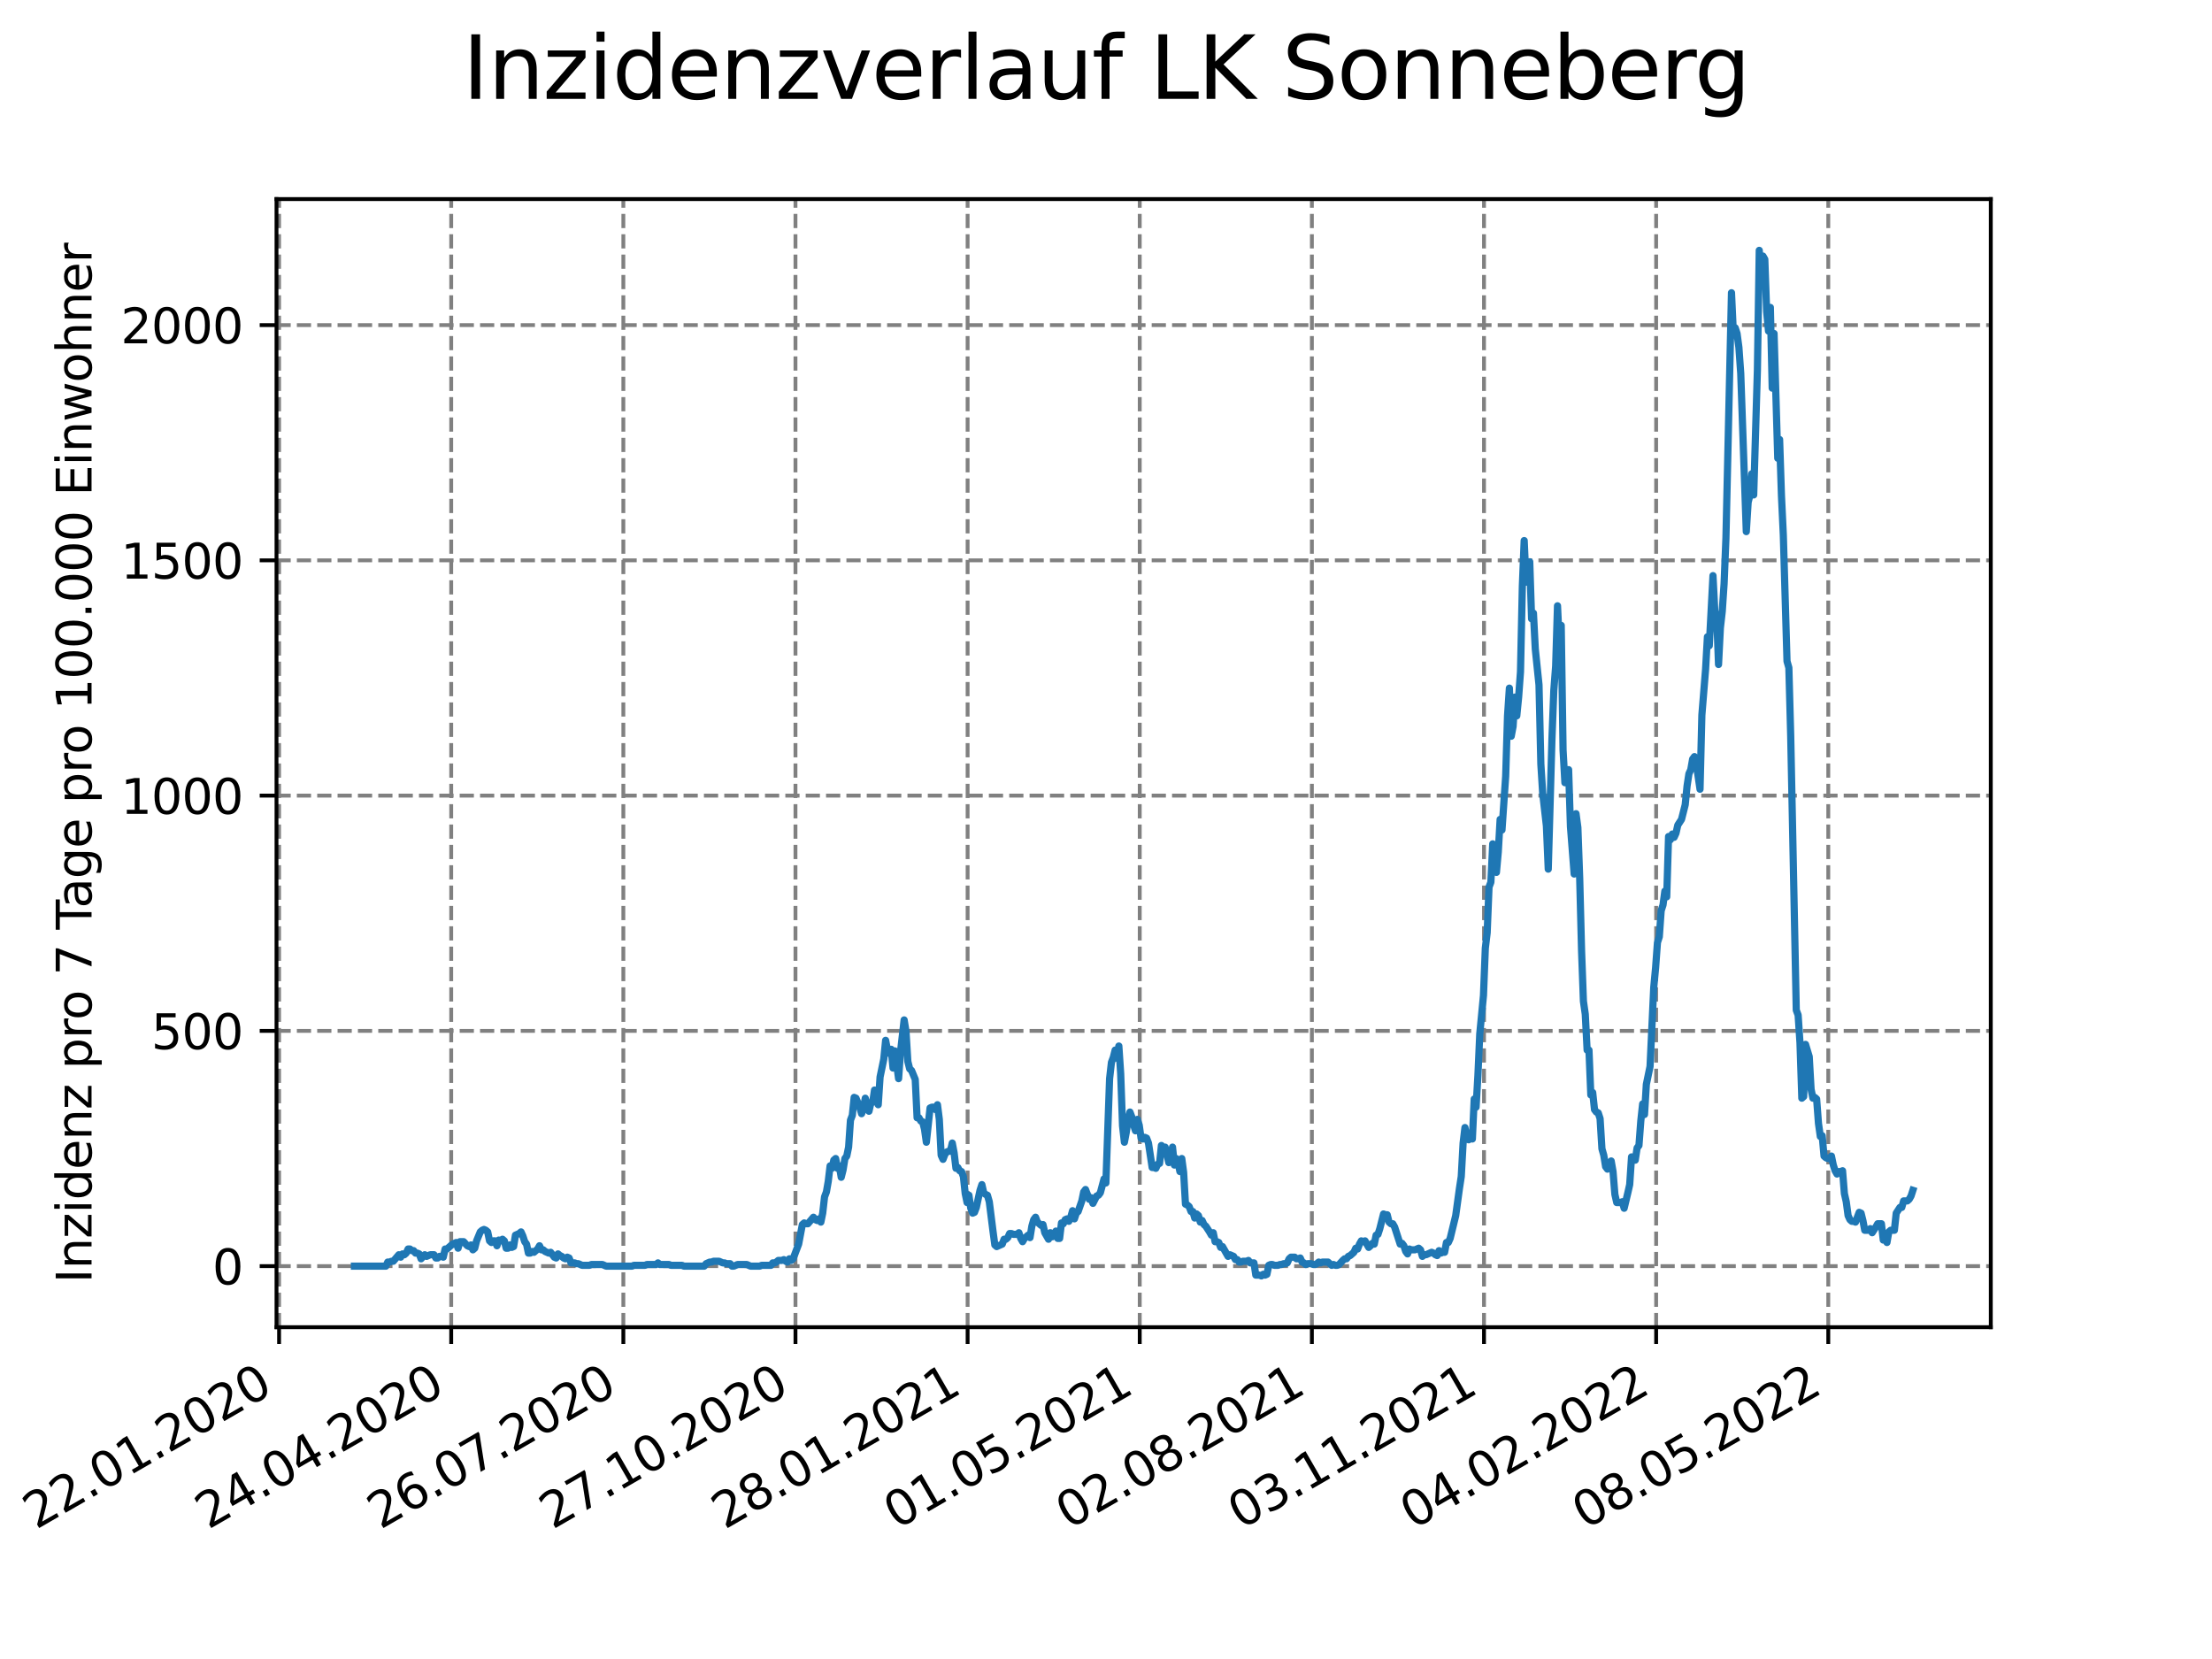 <?xml version="1.0" encoding="utf-8" standalone="no"?>
<!DOCTYPE svg PUBLIC "-//W3C//DTD SVG 1.1//EN"
  "http://www.w3.org/Graphics/SVG/1.1/DTD/svg11.dtd">
<svg xmlns:xlink="http://www.w3.org/1999/xlink" width="460.8pt" height="345.6pt" viewBox="0 0 460.8 345.6" xmlns="http://www.w3.org/2000/svg" version="1.1">
 <defs>
  <style type="text/css">*{stroke-linejoin: round; stroke-linecap: butt}</style>
 </defs>
 <g id="figure_1">
  <g id="patch_1">
   <path d="M 0 345.6 
L 460.8 345.6 
L 460.8 0 
L 0 0 
z
" style="fill: #ffffff"/>
  </g>
  <g id="axes_1">
   <g id="patch_2">
    <path d="M 57.6 276.48 
L 414.72 276.48 
L 414.72 41.472 
L 57.6 41.472 
z
" style="fill: #ffffff"/>
   </g>
   <g id="matplotlib.axis_1">
    <g id="xtick_1">
     <g id="line2d_1">
      <path d="M 58.137 276.48 
L 58.137 41.472 
" clip-path="url(#pb1e89b89c6)" style="fill: none; stroke-dasharray: 2.96,1.28; stroke-dashoffset: 0; stroke: #808080; stroke-width: 0.8"/>
     </g>
     <g id="line2d_2">
      <defs>
       <path id="m6d6499db4e" d="M 0 0 
L 0 3.5 
" style="stroke: #000000; stroke-width: 0.8"/>
      </defs>
      <g>
       <use xlink:href="#m6d6499db4e" x="58.137" y="276.48" style="stroke: #000000; stroke-width: 0.8"/>
      </g>
     </g>
     <g id="text_1">
      <!-- 22.01.2020 -->
      <g transform="translate(7.511 318.689)rotate(-30)scale(0.1 -0.1)">
       <defs>
        <path id="DejaVuSans-32" d="M 1228 531 
L 3431 531 
L 3431 0 
L 469 0 
L 469 531 
Q 828 903 1448 1529 
Q 2069 2156 2228 2338 
Q 2531 2678 2651 2914 
Q 2772 3150 2772 3378 
Q 2772 3750 2511 3984 
Q 2250 4219 1831 4219 
Q 1534 4219 1204 4116 
Q 875 4013 500 3803 
L 500 4441 
Q 881 4594 1212 4672 
Q 1544 4750 1819 4750 
Q 2544 4750 2975 4387 
Q 3406 4025 3406 3419 
Q 3406 3131 3298 2873 
Q 3191 2616 2906 2266 
Q 2828 2175 2409 1742 
Q 1991 1309 1228 531 
z
" transform="scale(0.016)"/>
        <path id="DejaVuSans-2e" d="M 684 794 
L 1344 794 
L 1344 0 
L 684 0 
L 684 794 
z
" transform="scale(0.016)"/>
        <path id="DejaVuSans-30" d="M 2034 4250 
Q 1547 4250 1301 3770 
Q 1056 3291 1056 2328 
Q 1056 1369 1301 889 
Q 1547 409 2034 409 
Q 2525 409 2770 889 
Q 3016 1369 3016 2328 
Q 3016 3291 2770 3770 
Q 2525 4250 2034 4250 
z
M 2034 4750 
Q 2819 4750 3233 4129 
Q 3647 3509 3647 2328 
Q 3647 1150 3233 529 
Q 2819 -91 2034 -91 
Q 1250 -91 836 529 
Q 422 1150 422 2328 
Q 422 3509 836 4129 
Q 1250 4750 2034 4750 
z
" transform="scale(0.016)"/>
        <path id="DejaVuSans-31" d="M 794 531 
L 1825 531 
L 1825 4091 
L 703 3866 
L 703 4441 
L 1819 4666 
L 2450 4666 
L 2450 531 
L 3481 531 
L 3481 0 
L 794 0 
L 794 531 
z
" transform="scale(0.016)"/>
       </defs>
       <use xlink:href="#DejaVuSans-32"/>
       <use xlink:href="#DejaVuSans-32" x="63.623"/>
       <use xlink:href="#DejaVuSans-2e" x="127.246"/>
       <use xlink:href="#DejaVuSans-30" x="159.033"/>
       <use xlink:href="#DejaVuSans-31" x="222.656"/>
       <use xlink:href="#DejaVuSans-2e" x="286.279"/>
       <use xlink:href="#DejaVuSans-32" x="318.066"/>
       <use xlink:href="#DejaVuSans-30" x="381.689"/>
       <use xlink:href="#DejaVuSans-32" x="445.312"/>
       <use xlink:href="#DejaVuSans-30" x="508.936"/>
      </g>
     </g>
    </g>
    <g id="xtick_2">
     <g id="line2d_3">
      <path d="M 93.995 276.48 
L 93.995 41.472 
" clip-path="url(#pb1e89b89c6)" style="fill: none; stroke-dasharray: 2.96,1.28; stroke-dashoffset: 0; stroke: #808080; stroke-width: 0.8"/>
     </g>
     <g id="line2d_4">
      <g>
       <use xlink:href="#m6d6499db4e" x="93.995" y="276.48" style="stroke: #000000; stroke-width: 0.8"/>
      </g>
     </g>
     <g id="text_2">
      <!-- 24.04.2020 -->
      <g transform="translate(43.37 318.689)rotate(-30)scale(0.1 -0.1)">
       <defs>
        <path id="DejaVuSans-34" d="M 2419 4116 
L 825 1625 
L 2419 1625 
L 2419 4116 
z
M 2253 4666 
L 3047 4666 
L 3047 1625 
L 3713 1625 
L 3713 1100 
L 3047 1100 
L 3047 0 
L 2419 0 
L 2419 1100 
L 313 1100 
L 313 1709 
L 2253 4666 
z
" transform="scale(0.016)"/>
       </defs>
       <use xlink:href="#DejaVuSans-32"/>
       <use xlink:href="#DejaVuSans-34" x="63.623"/>
       <use xlink:href="#DejaVuSans-2e" x="127.246"/>
       <use xlink:href="#DejaVuSans-30" x="159.033"/>
       <use xlink:href="#DejaVuSans-34" x="222.656"/>
       <use xlink:href="#DejaVuSans-2e" x="286.279"/>
       <use xlink:href="#DejaVuSans-32" x="318.066"/>
       <use xlink:href="#DejaVuSans-30" x="381.689"/>
       <use xlink:href="#DejaVuSans-32" x="445.312"/>
       <use xlink:href="#DejaVuSans-30" x="508.936"/>
      </g>
     </g>
    </g>
    <g id="xtick_3">
     <g id="line2d_5">
      <path d="M 129.854 276.48 
L 129.854 41.472 
" clip-path="url(#pb1e89b89c6)" style="fill: none; stroke-dasharray: 2.96,1.28; stroke-dashoffset: 0; stroke: #808080; stroke-width: 0.8"/>
     </g>
     <g id="line2d_6">
      <g>
       <use xlink:href="#m6d6499db4e" x="129.854" y="276.48" style="stroke: #000000; stroke-width: 0.8"/>
      </g>
     </g>
     <g id="text_3">
      <!-- 26.07.2020 -->
      <g transform="translate(79.228 318.689)rotate(-30)scale(0.1 -0.1)">
       <defs>
        <path id="DejaVuSans-36" d="M 2113 2584 
Q 1688 2584 1439 2293 
Q 1191 2003 1191 1497 
Q 1191 994 1439 701 
Q 1688 409 2113 409 
Q 2538 409 2786 701 
Q 3034 994 3034 1497 
Q 3034 2003 2786 2293 
Q 2538 2584 2113 2584 
z
M 3366 4563 
L 3366 3988 
Q 3128 4100 2886 4159 
Q 2644 4219 2406 4219 
Q 1781 4219 1451 3797 
Q 1122 3375 1075 2522 
Q 1259 2794 1537 2939 
Q 1816 3084 2150 3084 
Q 2853 3084 3261 2657 
Q 3669 2231 3669 1497 
Q 3669 778 3244 343 
Q 2819 -91 2113 -91 
Q 1303 -91 875 529 
Q 447 1150 447 2328 
Q 447 3434 972 4092 
Q 1497 4750 2381 4750 
Q 2619 4750 2861 4703 
Q 3103 4656 3366 4563 
z
" transform="scale(0.016)"/>
        <path id="DejaVuSans-37" d="M 525 4666 
L 3525 4666 
L 3525 4397 
L 1831 0 
L 1172 0 
L 2766 4134 
L 525 4134 
L 525 4666 
z
" transform="scale(0.016)"/>
       </defs>
       <use xlink:href="#DejaVuSans-32"/>
       <use xlink:href="#DejaVuSans-36" x="63.623"/>
       <use xlink:href="#DejaVuSans-2e" x="127.246"/>
       <use xlink:href="#DejaVuSans-30" x="159.033"/>
       <use xlink:href="#DejaVuSans-37" x="222.656"/>
       <use xlink:href="#DejaVuSans-2e" x="286.279"/>
       <use xlink:href="#DejaVuSans-32" x="318.066"/>
       <use xlink:href="#DejaVuSans-30" x="381.689"/>
       <use xlink:href="#DejaVuSans-32" x="445.312"/>
       <use xlink:href="#DejaVuSans-30" x="508.936"/>
      </g>
     </g>
    </g>
    <g id="xtick_4">
     <g id="line2d_7">
      <path d="M 165.712 276.48 
L 165.712 41.472 
" clip-path="url(#pb1e89b89c6)" style="fill: none; stroke-dasharray: 2.96,1.28; stroke-dashoffset: 0; stroke: #808080; stroke-width: 0.8"/>
     </g>
     <g id="line2d_8">
      <g>
       <use xlink:href="#m6d6499db4e" x="165.712" y="276.48" style="stroke: #000000; stroke-width: 0.8"/>
      </g>
     </g>
     <g id="text_4">
      <!-- 27.10.2020 -->
      <g transform="translate(115.087 318.689)rotate(-30)scale(0.1 -0.1)">
       <use xlink:href="#DejaVuSans-32"/>
       <use xlink:href="#DejaVuSans-37" x="63.623"/>
       <use xlink:href="#DejaVuSans-2e" x="127.246"/>
       <use xlink:href="#DejaVuSans-31" x="159.033"/>
       <use xlink:href="#DejaVuSans-30" x="222.656"/>
       <use xlink:href="#DejaVuSans-2e" x="286.279"/>
       <use xlink:href="#DejaVuSans-32" x="318.066"/>
       <use xlink:href="#DejaVuSans-30" x="381.689"/>
       <use xlink:href="#DejaVuSans-32" x="445.312"/>
       <use xlink:href="#DejaVuSans-30" x="508.936"/>
      </g>
     </g>
    </g>
    <g id="xtick_5">
     <g id="line2d_9">
      <path d="M 201.571 276.48 
L 201.571 41.472 
" clip-path="url(#pb1e89b89c6)" style="fill: none; stroke-dasharray: 2.96,1.28; stroke-dashoffset: 0; stroke: #808080; stroke-width: 0.8"/>
     </g>
     <g id="line2d_10">
      <g>
       <use xlink:href="#m6d6499db4e" x="201.571" y="276.48" style="stroke: #000000; stroke-width: 0.8"/>
      </g>
     </g>
     <g id="text_5">
      <!-- 28.01.2021 -->
      <g transform="translate(150.945 318.689)rotate(-30)scale(0.1 -0.1)">
       <defs>
        <path id="DejaVuSans-38" d="M 2034 2216 
Q 1584 2216 1326 1975 
Q 1069 1734 1069 1313 
Q 1069 891 1326 650 
Q 1584 409 2034 409 
Q 2484 409 2743 651 
Q 3003 894 3003 1313 
Q 3003 1734 2745 1975 
Q 2488 2216 2034 2216 
z
M 1403 2484 
Q 997 2584 770 2862 
Q 544 3141 544 3541 
Q 544 4100 942 4425 
Q 1341 4750 2034 4750 
Q 2731 4750 3128 4425 
Q 3525 4100 3525 3541 
Q 3525 3141 3298 2862 
Q 3072 2584 2669 2484 
Q 3125 2378 3379 2068 
Q 3634 1759 3634 1313 
Q 3634 634 3220 271 
Q 2806 -91 2034 -91 
Q 1263 -91 848 271 
Q 434 634 434 1313 
Q 434 1759 690 2068 
Q 947 2378 1403 2484 
z
M 1172 3481 
Q 1172 3119 1398 2916 
Q 1625 2713 2034 2713 
Q 2441 2713 2670 2916 
Q 2900 3119 2900 3481 
Q 2900 3844 2670 4047 
Q 2441 4250 2034 4250 
Q 1625 4250 1398 4047 
Q 1172 3844 1172 3481 
z
" transform="scale(0.016)"/>
       </defs>
       <use xlink:href="#DejaVuSans-32"/>
       <use xlink:href="#DejaVuSans-38" x="63.623"/>
       <use xlink:href="#DejaVuSans-2e" x="127.246"/>
       <use xlink:href="#DejaVuSans-30" x="159.033"/>
       <use xlink:href="#DejaVuSans-31" x="222.656"/>
       <use xlink:href="#DejaVuSans-2e" x="286.279"/>
       <use xlink:href="#DejaVuSans-32" x="318.066"/>
       <use xlink:href="#DejaVuSans-30" x="381.689"/>
       <use xlink:href="#DejaVuSans-32" x="445.312"/>
       <use xlink:href="#DejaVuSans-31" x="508.936"/>
      </g>
     </g>
    </g>
    <g id="xtick_6">
     <g id="line2d_11">
      <path d="M 237.429 276.48 
L 237.429 41.472 
" clip-path="url(#pb1e89b89c6)" style="fill: none; stroke-dasharray: 2.96,1.28; stroke-dashoffset: 0; stroke: #808080; stroke-width: 0.8"/>
     </g>
     <g id="line2d_12">
      <g>
       <use xlink:href="#m6d6499db4e" x="237.429" y="276.48" style="stroke: #000000; stroke-width: 0.8"/>
      </g>
     </g>
     <g id="text_6">
      <!-- 01.05.2021 -->
      <g transform="translate(186.804 318.689)rotate(-30)scale(0.1 -0.1)">
       <defs>
        <path id="DejaVuSans-35" d="M 691 4666 
L 3169 4666 
L 3169 4134 
L 1269 4134 
L 1269 2991 
Q 1406 3038 1543 3061 
Q 1681 3084 1819 3084 
Q 2600 3084 3056 2656 
Q 3513 2228 3513 1497 
Q 3513 744 3044 326 
Q 2575 -91 1722 -91 
Q 1428 -91 1123 -41 
Q 819 9 494 109 
L 494 744 
Q 775 591 1075 516 
Q 1375 441 1709 441 
Q 2250 441 2565 725 
Q 2881 1009 2881 1497 
Q 2881 1984 2565 2268 
Q 2250 2553 1709 2553 
Q 1456 2553 1204 2497 
Q 953 2441 691 2322 
L 691 4666 
z
" transform="scale(0.016)"/>
       </defs>
       <use xlink:href="#DejaVuSans-30"/>
       <use xlink:href="#DejaVuSans-31" x="63.623"/>
       <use xlink:href="#DejaVuSans-2e" x="127.246"/>
       <use xlink:href="#DejaVuSans-30" x="159.033"/>
       <use xlink:href="#DejaVuSans-35" x="222.656"/>
       <use xlink:href="#DejaVuSans-2e" x="286.279"/>
       <use xlink:href="#DejaVuSans-32" x="318.066"/>
       <use xlink:href="#DejaVuSans-30" x="381.689"/>
       <use xlink:href="#DejaVuSans-32" x="445.312"/>
       <use xlink:href="#DejaVuSans-31" x="508.936"/>
      </g>
     </g>
    </g>
    <g id="xtick_7">
     <g id="line2d_13">
      <path d="M 273.288 276.48 
L 273.288 41.472 
" clip-path="url(#pb1e89b89c6)" style="fill: none; stroke-dasharray: 2.96,1.28; stroke-dashoffset: 0; stroke: #808080; stroke-width: 0.8"/>
     </g>
     <g id="line2d_14">
      <g>
       <use xlink:href="#m6d6499db4e" x="273.288" y="276.48" style="stroke: #000000; stroke-width: 0.8"/>
      </g>
     </g>
     <g id="text_7">
      <!-- 02.08.2021 -->
      <g transform="translate(222.662 318.689)rotate(-30)scale(0.1 -0.1)">
       <use xlink:href="#DejaVuSans-30"/>
       <use xlink:href="#DejaVuSans-32" x="63.623"/>
       <use xlink:href="#DejaVuSans-2e" x="127.246"/>
       <use xlink:href="#DejaVuSans-30" x="159.033"/>
       <use xlink:href="#DejaVuSans-38" x="222.656"/>
       <use xlink:href="#DejaVuSans-2e" x="286.279"/>
       <use xlink:href="#DejaVuSans-32" x="318.066"/>
       <use xlink:href="#DejaVuSans-30" x="381.689"/>
       <use xlink:href="#DejaVuSans-32" x="445.312"/>
       <use xlink:href="#DejaVuSans-31" x="508.936"/>
      </g>
     </g>
    </g>
    <g id="xtick_8">
     <g id="line2d_15">
      <path d="M 309.146 276.48 
L 309.146 41.472 
" clip-path="url(#pb1e89b89c6)" style="fill: none; stroke-dasharray: 2.96,1.28; stroke-dashoffset: 0; stroke: #808080; stroke-width: 0.8"/>
     </g>
     <g id="line2d_16">
      <g>
       <use xlink:href="#m6d6499db4e" x="309.146" y="276.48" style="stroke: #000000; stroke-width: 0.8"/>
      </g>
     </g>
     <g id="text_8">
      <!-- 03.11.2021 -->
      <g transform="translate(258.521 318.689)rotate(-30)scale(0.1 -0.1)">
       <defs>
        <path id="DejaVuSans-33" d="M 2597 2516 
Q 3050 2419 3304 2112 
Q 3559 1806 3559 1356 
Q 3559 666 3084 287 
Q 2609 -91 1734 -91 
Q 1441 -91 1130 -33 
Q 819 25 488 141 
L 488 750 
Q 750 597 1062 519 
Q 1375 441 1716 441 
Q 2309 441 2620 675 
Q 2931 909 2931 1356 
Q 2931 1769 2642 2001 
Q 2353 2234 1838 2234 
L 1294 2234 
L 1294 2753 
L 1863 2753 
Q 2328 2753 2575 2939 
Q 2822 3125 2822 3475 
Q 2822 3834 2567 4026 
Q 2313 4219 1838 4219 
Q 1578 4219 1281 4162 
Q 984 4106 628 3988 
L 628 4550 
Q 988 4650 1302 4700 
Q 1616 4750 1894 4750 
Q 2613 4750 3031 4423 
Q 3450 4097 3450 3541 
Q 3450 3153 3228 2886 
Q 3006 2619 2597 2516 
z
" transform="scale(0.016)"/>
       </defs>
       <use xlink:href="#DejaVuSans-30"/>
       <use xlink:href="#DejaVuSans-33" x="63.623"/>
       <use xlink:href="#DejaVuSans-2e" x="127.246"/>
       <use xlink:href="#DejaVuSans-31" x="159.033"/>
       <use xlink:href="#DejaVuSans-31" x="222.656"/>
       <use xlink:href="#DejaVuSans-2e" x="286.279"/>
       <use xlink:href="#DejaVuSans-32" x="318.066"/>
       <use xlink:href="#DejaVuSans-30" x="381.689"/>
       <use xlink:href="#DejaVuSans-32" x="445.312"/>
       <use xlink:href="#DejaVuSans-31" x="508.936"/>
      </g>
     </g>
    </g>
    <g id="xtick_9">
     <g id="line2d_17">
      <path d="M 345.005 276.48 
L 345.005 41.472 
" clip-path="url(#pb1e89b89c6)" style="fill: none; stroke-dasharray: 2.96,1.28; stroke-dashoffset: 0; stroke: #808080; stroke-width: 0.8"/>
     </g>
     <g id="line2d_18">
      <g>
       <use xlink:href="#m6d6499db4e" x="345.005" y="276.48" style="stroke: #000000; stroke-width: 0.8"/>
      </g>
     </g>
     <g id="text_9">
      <!-- 04.02.2022 -->
      <g transform="translate(294.38 318.689)rotate(-30)scale(0.1 -0.1)">
       <use xlink:href="#DejaVuSans-30"/>
       <use xlink:href="#DejaVuSans-34" x="63.623"/>
       <use xlink:href="#DejaVuSans-2e" x="127.246"/>
       <use xlink:href="#DejaVuSans-30" x="159.033"/>
       <use xlink:href="#DejaVuSans-32" x="222.656"/>
       <use xlink:href="#DejaVuSans-2e" x="286.279"/>
       <use xlink:href="#DejaVuSans-32" x="318.066"/>
       <use xlink:href="#DejaVuSans-30" x="381.689"/>
       <use xlink:href="#DejaVuSans-32" x="445.312"/>
       <use xlink:href="#DejaVuSans-32" x="508.936"/>
      </g>
     </g>
    </g>
    <g id="xtick_10">
     <g id="line2d_19">
      <path d="M 380.863 276.48 
L 380.863 41.472 
" clip-path="url(#pb1e89b89c6)" style="fill: none; stroke-dasharray: 2.96,1.28; stroke-dashoffset: 0; stroke: #808080; stroke-width: 0.8"/>
     </g>
     <g id="line2d_20">
      <g>
       <use xlink:href="#m6d6499db4e" x="380.863" y="276.48" style="stroke: #000000; stroke-width: 0.8"/>
      </g>
     </g>
     <g id="text_10">
      <!-- 08.05.2022 -->
      <g transform="translate(330.238 318.689)rotate(-30)scale(0.1 -0.1)">
       <use xlink:href="#DejaVuSans-30"/>
       <use xlink:href="#DejaVuSans-38" x="63.623"/>
       <use xlink:href="#DejaVuSans-2e" x="127.246"/>
       <use xlink:href="#DejaVuSans-30" x="159.033"/>
       <use xlink:href="#DejaVuSans-35" x="222.656"/>
       <use xlink:href="#DejaVuSans-2e" x="286.279"/>
       <use xlink:href="#DejaVuSans-32" x="318.066"/>
       <use xlink:href="#DejaVuSans-30" x="381.689"/>
       <use xlink:href="#DejaVuSans-32" x="445.312"/>
       <use xlink:href="#DejaVuSans-32" x="508.936"/>
      </g>
     </g>
    </g>
   </g>
   <g id="matplotlib.axis_2">
    <g id="ytick_1">
     <g id="line2d_21">
      <path d="M 57.6 263.76 
L 414.72 263.76 
" clip-path="url(#pb1e89b89c6)" style="fill: none; stroke-dasharray: 2.96,1.28; stroke-dashoffset: 0; stroke: #808080; stroke-width: 0.8"/>
     </g>
     <g id="line2d_22">
      <defs>
       <path id="m7a7dd519e3" d="M 0 0 
L -3.5 0 
" style="stroke: #000000; stroke-width: 0.8"/>
      </defs>
      <g>
       <use xlink:href="#m7a7dd519e3" x="57.6" y="263.76" style="stroke: #000000; stroke-width: 0.8"/>
      </g>
     </g>
     <g id="text_11">
      <!-- 0 -->
      <g transform="translate(44.237 267.559)scale(0.1 -0.1)">
       <use xlink:href="#DejaVuSans-30"/>
      </g>
     </g>
    </g>
    <g id="ytick_2">
     <g id="line2d_23">
      <path d="M 57.6 214.75 
L 414.72 214.75 
" clip-path="url(#pb1e89b89c6)" style="fill: none; stroke-dasharray: 2.96,1.28; stroke-dashoffset: 0; stroke: #808080; stroke-width: 0.8"/>
     </g>
     <g id="line2d_24">
      <g>
       <use xlink:href="#m7a7dd519e3" x="57.6" y="214.75" style="stroke: #000000; stroke-width: 0.8"/>
      </g>
     </g>
     <g id="text_12">
      <!-- 500 -->
      <g transform="translate(31.512 218.549)scale(0.1 -0.1)">
       <use xlink:href="#DejaVuSans-35"/>
       <use xlink:href="#DejaVuSans-30" x="63.623"/>
       <use xlink:href="#DejaVuSans-30" x="127.246"/>
      </g>
     </g>
    </g>
    <g id="ytick_3">
     <g id="line2d_25">
      <path d="M 57.6 165.74 
L 414.72 165.74 
" clip-path="url(#pb1e89b89c6)" style="fill: none; stroke-dasharray: 2.96,1.28; stroke-dashoffset: 0; stroke: #808080; stroke-width: 0.8"/>
     </g>
     <g id="line2d_26">
      <g>
       <use xlink:href="#m7a7dd519e3" x="57.6" y="165.74" style="stroke: #000000; stroke-width: 0.8"/>
      </g>
     </g>
     <g id="text_13">
      <!-- 1000 -->
      <g transform="translate(25.15 169.539)scale(0.1 -0.1)">
       <use xlink:href="#DejaVuSans-31"/>
       <use xlink:href="#DejaVuSans-30" x="63.623"/>
       <use xlink:href="#DejaVuSans-30" x="127.246"/>
       <use xlink:href="#DejaVuSans-30" x="190.869"/>
      </g>
     </g>
    </g>
    <g id="ytick_4">
     <g id="line2d_27">
      <path d="M 57.6 116.73 
L 414.72 116.73 
" clip-path="url(#pb1e89b89c6)" style="fill: none; stroke-dasharray: 2.96,1.28; stroke-dashoffset: 0; stroke: #808080; stroke-width: 0.8"/>
     </g>
     <g id="line2d_28">
      <g>
       <use xlink:href="#m7a7dd519e3" x="57.6" y="116.73" style="stroke: #000000; stroke-width: 0.8"/>
      </g>
     </g>
     <g id="text_14">
      <!-- 1500 -->
      <g transform="translate(25.15 120.53)scale(0.1 -0.1)">
       <use xlink:href="#DejaVuSans-31"/>
       <use xlink:href="#DejaVuSans-35" x="63.623"/>
       <use xlink:href="#DejaVuSans-30" x="127.246"/>
       <use xlink:href="#DejaVuSans-30" x="190.869"/>
      </g>
     </g>
    </g>
    <g id="ytick_5">
     <g id="line2d_29">
      <path d="M 57.6 67.721 
L 414.72 67.721 
" clip-path="url(#pb1e89b89c6)" style="fill: none; stroke-dasharray: 2.96,1.28; stroke-dashoffset: 0; stroke: #808080; stroke-width: 0.8"/>
     </g>
     <g id="line2d_30">
      <g>
       <use xlink:href="#m7a7dd519e3" x="57.6" y="67.721" style="stroke: #000000; stroke-width: 0.8"/>
      </g>
     </g>
     <g id="text_15">
      <!-- 2000 -->
      <g transform="translate(25.15 71.52)scale(0.1 -0.1)">
       <use xlink:href="#DejaVuSans-32"/>
       <use xlink:href="#DejaVuSans-30" x="63.623"/>
       <use xlink:href="#DejaVuSans-30" x="127.246"/>
       <use xlink:href="#DejaVuSans-30" x="190.869"/>
      </g>
     </g>
    </g>
    <g id="text_16">
     <!-- Inzidenz pro 7 Tage pro 100.000 Einwohner -->
     <g transform="translate(19.07 267.301)rotate(-90)scale(0.1 -0.1)">
      <defs>
       <path id="DejaVuSans-49" d="M 628 4666 
L 1259 4666 
L 1259 0 
L 628 0 
L 628 4666 
z
" transform="scale(0.016)"/>
       <path id="DejaVuSans-6e" d="M 3513 2113 
L 3513 0 
L 2938 0 
L 2938 2094 
Q 2938 2591 2744 2837 
Q 2550 3084 2163 3084 
Q 1697 3084 1428 2787 
Q 1159 2491 1159 1978 
L 1159 0 
L 581 0 
L 581 3500 
L 1159 3500 
L 1159 2956 
Q 1366 3272 1645 3428 
Q 1925 3584 2291 3584 
Q 2894 3584 3203 3211 
Q 3513 2838 3513 2113 
z
" transform="scale(0.016)"/>
       <path id="DejaVuSans-7a" d="M 353 3500 
L 3084 3500 
L 3084 2975 
L 922 459 
L 3084 459 
L 3084 0 
L 275 0 
L 275 525 
L 2438 3041 
L 353 3041 
L 353 3500 
z
" transform="scale(0.016)"/>
       <path id="DejaVuSans-69" d="M 603 3500 
L 1178 3500 
L 1178 0 
L 603 0 
L 603 3500 
z
M 603 4863 
L 1178 4863 
L 1178 4134 
L 603 4134 
L 603 4863 
z
" transform="scale(0.016)"/>
       <path id="DejaVuSans-64" d="M 2906 2969 
L 2906 4863 
L 3481 4863 
L 3481 0 
L 2906 0 
L 2906 525 
Q 2725 213 2448 61 
Q 2172 -91 1784 -91 
Q 1150 -91 751 415 
Q 353 922 353 1747 
Q 353 2572 751 3078 
Q 1150 3584 1784 3584 
Q 2172 3584 2448 3432 
Q 2725 3281 2906 2969 
z
M 947 1747 
Q 947 1113 1208 752 
Q 1469 391 1925 391 
Q 2381 391 2643 752 
Q 2906 1113 2906 1747 
Q 2906 2381 2643 2742 
Q 2381 3103 1925 3103 
Q 1469 3103 1208 2742 
Q 947 2381 947 1747 
z
" transform="scale(0.016)"/>
       <path id="DejaVuSans-65" d="M 3597 1894 
L 3597 1613 
L 953 1613 
Q 991 1019 1311 708 
Q 1631 397 2203 397 
Q 2534 397 2845 478 
Q 3156 559 3463 722 
L 3463 178 
Q 3153 47 2828 -22 
Q 2503 -91 2169 -91 
Q 1331 -91 842 396 
Q 353 884 353 1716 
Q 353 2575 817 3079 
Q 1281 3584 2069 3584 
Q 2775 3584 3186 3129 
Q 3597 2675 3597 1894 
z
M 3022 2063 
Q 3016 2534 2758 2815 
Q 2500 3097 2075 3097 
Q 1594 3097 1305 2825 
Q 1016 2553 972 2059 
L 3022 2063 
z
" transform="scale(0.016)"/>
       <path id="DejaVuSans-20" transform="scale(0.016)"/>
       <path id="DejaVuSans-70" d="M 1159 525 
L 1159 -1331 
L 581 -1331 
L 581 3500 
L 1159 3500 
L 1159 2969 
Q 1341 3281 1617 3432 
Q 1894 3584 2278 3584 
Q 2916 3584 3314 3078 
Q 3713 2572 3713 1747 
Q 3713 922 3314 415 
Q 2916 -91 2278 -91 
Q 1894 -91 1617 61 
Q 1341 213 1159 525 
z
M 3116 1747 
Q 3116 2381 2855 2742 
Q 2594 3103 2138 3103 
Q 1681 3103 1420 2742 
Q 1159 2381 1159 1747 
Q 1159 1113 1420 752 
Q 1681 391 2138 391 
Q 2594 391 2855 752 
Q 3116 1113 3116 1747 
z
" transform="scale(0.016)"/>
       <path id="DejaVuSans-72" d="M 2631 2963 
Q 2534 3019 2420 3045 
Q 2306 3072 2169 3072 
Q 1681 3072 1420 2755 
Q 1159 2438 1159 1844 
L 1159 0 
L 581 0 
L 581 3500 
L 1159 3500 
L 1159 2956 
Q 1341 3275 1631 3429 
Q 1922 3584 2338 3584 
Q 2397 3584 2469 3576 
Q 2541 3569 2628 3553 
L 2631 2963 
z
" transform="scale(0.016)"/>
       <path id="DejaVuSans-6f" d="M 1959 3097 
Q 1497 3097 1228 2736 
Q 959 2375 959 1747 
Q 959 1119 1226 758 
Q 1494 397 1959 397 
Q 2419 397 2687 759 
Q 2956 1122 2956 1747 
Q 2956 2369 2687 2733 
Q 2419 3097 1959 3097 
z
M 1959 3584 
Q 2709 3584 3137 3096 
Q 3566 2609 3566 1747 
Q 3566 888 3137 398 
Q 2709 -91 1959 -91 
Q 1206 -91 779 398 
Q 353 888 353 1747 
Q 353 2609 779 3096 
Q 1206 3584 1959 3584 
z
" transform="scale(0.016)"/>
       <path id="DejaVuSans-54" d="M -19 4666 
L 3928 4666 
L 3928 4134 
L 2272 4134 
L 2272 0 
L 1638 0 
L 1638 4134 
L -19 4134 
L -19 4666 
z
" transform="scale(0.016)"/>
       <path id="DejaVuSans-61" d="M 2194 1759 
Q 1497 1759 1228 1600 
Q 959 1441 959 1056 
Q 959 750 1161 570 
Q 1363 391 1709 391 
Q 2188 391 2477 730 
Q 2766 1069 2766 1631 
L 2766 1759 
L 2194 1759 
z
M 3341 1997 
L 3341 0 
L 2766 0 
L 2766 531 
Q 2569 213 2275 61 
Q 1981 -91 1556 -91 
Q 1019 -91 701 211 
Q 384 513 384 1019 
Q 384 1609 779 1909 
Q 1175 2209 1959 2209 
L 2766 2209 
L 2766 2266 
Q 2766 2663 2505 2880 
Q 2244 3097 1772 3097 
Q 1472 3097 1187 3025 
Q 903 2953 641 2809 
L 641 3341 
Q 956 3463 1253 3523 
Q 1550 3584 1831 3584 
Q 2591 3584 2966 3190 
Q 3341 2797 3341 1997 
z
" transform="scale(0.016)"/>
       <path id="DejaVuSans-67" d="M 2906 1791 
Q 2906 2416 2648 2759 
Q 2391 3103 1925 3103 
Q 1463 3103 1205 2759 
Q 947 2416 947 1791 
Q 947 1169 1205 825 
Q 1463 481 1925 481 
Q 2391 481 2648 825 
Q 2906 1169 2906 1791 
z
M 3481 434 
Q 3481 -459 3084 -895 
Q 2688 -1331 1869 -1331 
Q 1566 -1331 1297 -1286 
Q 1028 -1241 775 -1147 
L 775 -588 
Q 1028 -725 1275 -790 
Q 1522 -856 1778 -856 
Q 2344 -856 2625 -561 
Q 2906 -266 2906 331 
L 2906 616 
Q 2728 306 2450 153 
Q 2172 0 1784 0 
Q 1141 0 747 490 
Q 353 981 353 1791 
Q 353 2603 747 3093 
Q 1141 3584 1784 3584 
Q 2172 3584 2450 3431 
Q 2728 3278 2906 2969 
L 2906 3500 
L 3481 3500 
L 3481 434 
z
" transform="scale(0.016)"/>
       <path id="DejaVuSans-45" d="M 628 4666 
L 3578 4666 
L 3578 4134 
L 1259 4134 
L 1259 2753 
L 3481 2753 
L 3481 2222 
L 1259 2222 
L 1259 531 
L 3634 531 
L 3634 0 
L 628 0 
L 628 4666 
z
" transform="scale(0.016)"/>
       <path id="DejaVuSans-77" d="M 269 3500 
L 844 3500 
L 1563 769 
L 2278 3500 
L 2956 3500 
L 3675 769 
L 4391 3500 
L 4966 3500 
L 4050 0 
L 3372 0 
L 2619 2869 
L 1863 0 
L 1184 0 
L 269 3500 
z
" transform="scale(0.016)"/>
       <path id="DejaVuSans-68" d="M 3513 2113 
L 3513 0 
L 2938 0 
L 2938 2094 
Q 2938 2591 2744 2837 
Q 2550 3084 2163 3084 
Q 1697 3084 1428 2787 
Q 1159 2491 1159 1978 
L 1159 0 
L 581 0 
L 581 4863 
L 1159 4863 
L 1159 2956 
Q 1366 3272 1645 3428 
Q 1925 3584 2291 3584 
Q 2894 3584 3203 3211 
Q 3513 2838 3513 2113 
z
" transform="scale(0.016)"/>
      </defs>
      <use xlink:href="#DejaVuSans-49"/>
      <use xlink:href="#DejaVuSans-6e" x="29.492"/>
      <use xlink:href="#DejaVuSans-7a" x="92.871"/>
      <use xlink:href="#DejaVuSans-69" x="145.361"/>
      <use xlink:href="#DejaVuSans-64" x="173.145"/>
      <use xlink:href="#DejaVuSans-65" x="236.621"/>
      <use xlink:href="#DejaVuSans-6e" x="298.145"/>
      <use xlink:href="#DejaVuSans-7a" x="361.523"/>
      <use xlink:href="#DejaVuSans-20" x="414.014"/>
      <use xlink:href="#DejaVuSans-70" x="445.801"/>
      <use xlink:href="#DejaVuSans-72" x="509.277"/>
      <use xlink:href="#DejaVuSans-6f" x="548.141"/>
      <use xlink:href="#DejaVuSans-20" x="609.322"/>
      <use xlink:href="#DejaVuSans-37" x="641.109"/>
      <use xlink:href="#DejaVuSans-20" x="704.732"/>
      <use xlink:href="#DejaVuSans-54" x="736.52"/>
      <use xlink:href="#DejaVuSans-61" x="781.104"/>
      <use xlink:href="#DejaVuSans-67" x="842.383"/>
      <use xlink:href="#DejaVuSans-65" x="905.859"/>
      <use xlink:href="#DejaVuSans-20" x="967.383"/>
      <use xlink:href="#DejaVuSans-70" x="999.17"/>
      <use xlink:href="#DejaVuSans-72" x="1062.646"/>
      <use xlink:href="#DejaVuSans-6f" x="1101.51"/>
      <use xlink:href="#DejaVuSans-20" x="1162.691"/>
      <use xlink:href="#DejaVuSans-31" x="1194.479"/>
      <use xlink:href="#DejaVuSans-30" x="1258.102"/>
      <use xlink:href="#DejaVuSans-30" x="1321.725"/>
      <use xlink:href="#DejaVuSans-2e" x="1385.348"/>
      <use xlink:href="#DejaVuSans-30" x="1417.135"/>
      <use xlink:href="#DejaVuSans-30" x="1480.758"/>
      <use xlink:href="#DejaVuSans-30" x="1544.381"/>
      <use xlink:href="#DejaVuSans-20" x="1608.004"/>
      <use xlink:href="#DejaVuSans-45" x="1639.791"/>
      <use xlink:href="#DejaVuSans-69" x="1702.975"/>
      <use xlink:href="#DejaVuSans-6e" x="1730.758"/>
      <use xlink:href="#DejaVuSans-77" x="1794.137"/>
      <use xlink:href="#DejaVuSans-6f" x="1875.924"/>
      <use xlink:href="#DejaVuSans-68" x="1937.105"/>
      <use xlink:href="#DejaVuSans-6e" x="2000.484"/>
      <use xlink:href="#DejaVuSans-65" x="2063.863"/>
      <use xlink:href="#DejaVuSans-72" x="2125.387"/>
     </g>
    </g>
   </g>
   <g id="line2d_31">
    <path d="M 73.833 263.76 
L 80.388 263.76 
L 80.773 262.911 
L 81.159 262.911 
L 81.544 262.741 
L 81.93 262.741 
L 83.087 261.382 
L 83.472 261.892 
L 83.858 261.212 
L 84.243 261.382 
L 84.629 261.043 
L 85.014 260.193 
L 85.4 260.193 
L 85.786 260.533 
L 86.171 260.533 
L 86.557 261.043 
L 86.942 261.043 
L 87.328 261.212 
L 87.713 262.231 
L 88.485 261.382 
L 88.87 261.722 
L 89.641 261.382 
L 90.412 261.382 
L 90.798 262.062 
L 91.184 262.062 
L 91.569 261.722 
L 91.955 261.722 
L 92.34 261.892 
L 92.726 260.193 
L 93.112 260.193 
L 94.268 259.175 
L 95.039 258.835 
L 95.425 260.024 
L 95.811 258.665 
L 96.582 258.665 
L 97.353 259.514 
L 97.738 259.684 
L 98.124 259.344 
L 98.51 260.363 
L 98.895 260.024 
L 99.281 258.495 
L 100.052 256.627 
L 100.437 256.287 
L 100.823 256.118 
L 101.209 256.287 
L 101.594 256.627 
L 101.98 258.495 
L 102.365 258.835 
L 102.751 258.495 
L 103.136 258.495 
L 103.522 259.514 
L 103.908 258.325 
L 104.293 258.495 
L 104.679 258.156 
L 105.064 258.495 
L 105.45 260.024 
L 105.835 260.024 
L 106.221 259.344 
L 106.607 259.854 
L 106.992 259.684 
L 107.378 257.306 
L 108.149 256.967 
L 108.535 256.627 
L 108.92 257.476 
L 109.306 258.665 
L 109.691 259.175 
L 110.077 261.043 
L 110.462 261.043 
L 110.848 260.703 
L 111.234 260.873 
L 112.005 260.193 
L 112.39 259.514 
L 112.776 260.363 
L 113.161 260.363 
L 113.547 260.703 
L 114.318 261.043 
L 114.704 260.873 
L 115.475 261.892 
L 115.86 262.062 
L 116.246 261.212 
L 116.632 261.552 
L 117.017 261.722 
L 117.403 262.062 
L 117.788 262.231 
L 118.174 261.892 
L 118.559 262.062 
L 118.945 263.081 
L 119.716 263.081 
L 120.102 263.25 
L 120.487 263.25 
L 121.259 263.59 
L 122.801 263.59 
L 123.186 263.42 
L 125.5 263.42 
L 126.271 263.76 
L 131.669 263.76 
L 132.055 263.59 
L 134.368 263.59 
L 134.754 263.42 
L 136.682 263.42 
L 137.067 263.081 
L 137.453 263.42 
L 139.381 263.42 
L 139.766 263.59 
L 142.08 263.59 
L 142.465 263.76 
L 146.706 263.76 
L 147.092 263.25 
L 147.863 262.911 
L 148.249 262.911 
L 148.634 262.741 
L 149.791 262.741 
L 150.562 263.081 
L 150.948 263.081 
L 151.333 263.25 
L 152.105 263.25 
L 152.49 263.76 
L 152.876 263.76 
L 153.647 263.42 
L 155.575 263.42 
L 156.346 263.76 
L 158.274 263.76 
L 158.659 263.59 
L 160.587 263.59 
L 160.973 263.081 
L 161.358 263.081 
L 161.744 262.911 
L 162.13 262.571 
L 162.901 262.571 
L 163.286 262.401 
L 163.672 262.741 
L 164.057 262.911 
L 164.443 262.231 
L 164.829 262.571 
L 165.214 262.231 
L 165.985 260.193 
L 166.371 259.175 
L 167.142 255.099 
L 167.528 254.759 
L 167.913 254.929 
L 168.299 254.929 
L 169.455 253.57 
L 169.841 254.08 
L 170.227 254.25 
L 170.612 253.91 
L 170.998 254.589 
L 171.383 252.721 
L 171.769 249.325 
L 172.154 248.306 
L 172.54 246.098 
L 172.926 242.871 
L 173.311 243.381 
L 173.697 241.682 
L 174.082 241.343 
L 174.468 243.381 
L 174.853 242.871 
L 175.239 245.249 
L 175.625 243.72 
L 176.01 241.343 
L 176.396 240.833 
L 176.781 238.965 
L 177.167 233.361 
L 177.553 232.342 
L 177.938 228.605 
L 178.324 228.775 
L 179.095 230.643 
L 179.48 232.002 
L 179.866 230.983 
L 180.252 228.775 
L 181.023 231.493 
L 181.408 229.794 
L 181.794 229.624 
L 182.179 227.077 
L 182.565 229.115 
L 182.951 230.134 
L 183.336 224.36 
L 184.107 220.624 
L 184.493 216.718 
L 184.878 218.755 
L 185.264 219.435 
L 185.65 218.586 
L 186.035 222.492 
L 186.421 218.925 
L 187.192 224.699 
L 187.577 219.265 
L 188.349 212.472 
L 188.734 214.849 
L 189.12 221.133 
L 189.505 222.662 
L 189.891 223.001 
L 190.662 224.869 
L 191.048 232.851 
L 191.433 232.851 
L 191.819 233.53 
L 192.204 233.7 
L 192.59 235.229 
L 192.976 237.946 
L 193.747 230.813 
L 194.132 230.643 
L 194.518 230.643 
L 194.903 231.153 
L 195.289 230.134 
L 195.675 233.191 
L 196.06 240.663 
L 196.446 241.512 
L 196.831 240.493 
L 197.217 239.984 
L 197.602 239.814 
L 197.988 239.814 
L 198.374 238.116 
L 198.759 240.154 
L 199.145 243.381 
L 199.53 243.211 
L 199.916 243.89 
L 200.301 244.06 
L 200.687 245.079 
L 201.073 248.645 
L 201.458 250.513 
L 201.844 248.985 
L 202.229 251.702 
L 202.615 252.721 
L 203.001 252.551 
L 203.386 251.532 
L 204.157 247.966 
L 204.543 246.777 
L 204.928 248.475 
L 205.314 248.815 
L 205.7 248.985 
L 206.085 250.343 
L 206.856 256.457 
L 207.242 259.344 
L 207.627 259.684 
L 208.784 259.175 
L 209.17 258.156 
L 209.555 258.156 
L 209.941 257.816 
L 210.326 256.967 
L 210.712 256.967 
L 211.098 257.137 
L 211.869 257.137 
L 212.254 256.797 
L 212.64 257.986 
L 213.025 258.665 
L 213.411 257.986 
L 214.182 257.306 
L 214.568 257.816 
L 214.953 255.438 
L 215.339 254.08 
L 215.725 253.57 
L 216.11 254.589 
L 216.881 255.268 
L 217.267 255.099 
L 217.652 256.797 
L 218.424 258.156 
L 218.809 256.797 
L 219.195 257.646 
L 219.58 257.476 
L 219.966 256.457 
L 220.351 257.986 
L 220.737 257.986 
L 221.123 254.759 
L 221.508 254.929 
L 221.894 254.08 
L 222.279 253.91 
L 222.665 254.419 
L 223.05 253.57 
L 223.436 252.212 
L 223.822 253.91 
L 224.207 252.721 
L 224.593 252.381 
L 225.364 250.174 
L 225.749 248.306 
L 226.135 247.796 
L 226.906 249.834 
L 227.292 249.494 
L 227.677 250.683 
L 228.448 249.155 
L 228.834 248.985 
L 229.22 248.475 
L 229.991 245.588 
L 230.376 246.437 
L 231.148 224.699 
L 231.533 221.303 
L 231.919 220.284 
L 232.304 218.755 
L 232.69 220.454 
L 233.075 217.906 
L 233.461 223.68 
L 233.847 234.549 
L 234.232 237.946 
L 234.618 235.908 
L 235.003 233.191 
L 235.389 231.662 
L 235.774 232.681 
L 236.16 234.38 
L 236.546 235.568 
L 236.931 233.191 
L 237.317 234.38 
L 237.702 237.097 
L 238.088 237.267 
L 238.473 236.927 
L 238.859 237.097 
L 239.245 238.116 
L 240.016 243.211 
L 240.401 243.211 
L 240.787 243.381 
L 241.172 242.531 
L 241.558 242.362 
L 241.944 238.625 
L 242.329 240.154 
L 242.715 238.965 
L 243.486 242.192 
L 243.872 241.682 
L 244.257 238.965 
L 244.643 242.701 
L 245.028 241.343 
L 245.414 242.192 
L 245.799 244.06 
L 246.185 241.343 
L 246.571 244.23 
L 246.956 250.853 
L 247.342 251.023 
L 247.727 251.362 
L 248.113 252.381 
L 248.498 252.381 
L 248.884 253.74 
L 249.27 252.891 
L 249.655 253.231 
L 250.041 254.589 
L 250.426 254.25 
L 250.812 255.099 
L 251.197 255.438 
L 251.969 256.627 
L 252.354 257.306 
L 252.74 256.797 
L 253.125 258.665 
L 253.511 258.665 
L 253.896 258.835 
L 254.282 259.854 
L 254.668 259.684 
L 255.824 261.722 
L 256.21 261.382 
L 256.981 261.722 
L 257.367 262.401 
L 257.752 262.401 
L 258.138 262.911 
L 258.523 262.911 
L 258.909 262.741 
L 259.68 262.741 
L 260.066 262.571 
L 260.451 263.081 
L 261.222 263.081 
L 261.608 265.628 
L 262.379 265.628 
L 262.765 265.798 
L 263.15 265.458 
L 263.536 265.628 
L 263.921 265.458 
L 264.307 263.59 
L 264.693 263.42 
L 265.078 263.42 
L 265.464 263.59 
L 266.235 263.59 
L 266.62 263.42 
L 267.006 263.42 
L 267.392 263.25 
L 267.777 263.25 
L 268.163 263.081 
L 268.548 262.231 
L 268.934 261.892 
L 269.705 261.892 
L 270.091 262.231 
L 270.476 262.231 
L 270.862 262.062 
L 271.247 262.911 
L 271.633 263.081 
L 272.019 263.42 
L 272.404 263.25 
L 273.175 263.25 
L 273.561 263.42 
L 273.946 263.42 
L 274.332 263.25 
L 274.718 262.911 
L 275.103 263.081 
L 275.489 262.911 
L 276.645 262.911 
L 277.417 263.59 
L 277.802 263.42 
L 278.188 263.59 
L 278.573 263.59 
L 278.959 263.42 
L 279.73 262.571 
L 280.116 262.231 
L 280.501 262.231 
L 280.887 261.722 
L 281.272 261.552 
L 282.043 260.873 
L 282.429 260.024 
L 282.815 260.193 
L 283.2 259.175 
L 283.586 258.495 
L 283.971 258.665 
L 284.357 258.495 
L 285.128 259.854 
L 285.514 259.514 
L 285.899 259.005 
L 286.285 259.175 
L 286.67 257.306 
L 287.056 257.137 
L 287.442 255.948 
L 288.213 252.891 
L 288.598 253.061 
L 288.984 253.061 
L 289.369 254.589 
L 289.755 254.929 
L 290.141 254.929 
L 290.526 255.608 
L 291.683 259.175 
L 292.068 259.005 
L 292.454 259.514 
L 292.84 260.703 
L 293.225 261.212 
L 293.611 260.193 
L 293.996 260.363 
L 294.767 260.363 
L 295.539 260.024 
L 295.924 260.363 
L 296.31 261.722 
L 296.695 261.382 
L 297.081 261.382 
L 298.238 260.873 
L 298.623 261.043 
L 299.009 261.382 
L 299.394 261.552 
L 299.78 260.533 
L 300.166 261.043 
L 300.551 260.873 
L 300.937 260.873 
L 301.322 258.835 
L 301.708 258.835 
L 302.093 257.986 
L 303.25 253.231 
L 304.021 247.626 
L 304.407 245.079 
L 304.792 238.116 
L 305.178 234.889 
L 305.564 236.757 
L 305.949 237.437 
L 306.335 236.587 
L 306.72 237.267 
L 307.106 228.945 
L 307.491 230.643 
L 307.877 224.02 
L 308.263 215.359 
L 309.034 207.377 
L 309.419 197.527 
L 309.805 194.3 
L 310.19 184.79 
L 310.576 183.771 
L 310.962 175.789 
L 311.733 181.733 
L 312.118 177.487 
L 312.504 170.694 
L 312.89 172.902 
L 313.661 161.693 
L 314.046 149.126 
L 314.432 143.352 
L 314.817 153.372 
L 315.203 151.334 
L 315.589 145.22 
L 315.974 149.126 
L 316.36 145.22 
L 316.745 139.955 
L 317.131 122.123 
L 317.516 112.613 
L 317.902 121.274 
L 318.288 120.935 
L 318.673 117.028 
L 319.059 128.916 
L 319.444 127.728 
L 319.83 135.2 
L 320.601 142.673 
L 320.987 159.146 
L 321.372 165.26 
L 322.143 172.053 
L 322.529 181.054 
L 323.3 153.881 
L 323.686 143.861 
L 324.071 138.766 
L 324.457 126.199 
L 324.842 134.351 
L 325.228 130.275 
L 325.614 156.259 
L 325.999 163.052 
L 326.385 162.542 
L 326.77 160.335 
L 327.156 172.223 
L 327.927 182.073 
L 328.313 169.505 
L 328.698 172.392 
L 329.084 183.092 
L 329.469 198.036 
L 329.855 208.566 
L 330.24 211.283 
L 330.626 218.755 
L 331.012 218.755 
L 331.397 228.096 
L 331.783 227.587 
L 332.168 231.153 
L 332.554 231.662 
L 332.939 231.832 
L 333.325 233.021 
L 333.711 239.305 
L 334.096 240.663 
L 334.482 243.041 
L 334.867 243.55 
L 335.638 241.852 
L 336.024 244.06 
L 336.41 248.815 
L 336.795 250.513 
L 337.566 250.513 
L 337.952 250.343 
L 338.337 251.702 
L 339.109 248.475 
L 339.494 246.777 
L 339.88 241.003 
L 340.265 241.173 
L 340.651 241.682 
L 341.037 239.135 
L 341.422 238.625 
L 341.808 233.53 
L 342.193 229.964 
L 342.579 232.172 
L 342.964 225.888 
L 343.736 222.152 
L 344.507 205.679 
L 344.892 201.603 
L 345.278 196.338 
L 345.663 195.149 
L 346.049 189.715 
L 346.435 188.526 
L 346.82 185.639 
L 347.206 186.828 
L 347.591 174.261 
L 347.977 174.94 
L 348.362 173.751 
L 348.748 174.43 
L 349.134 173.581 
L 349.519 171.883 
L 350.29 170.694 
L 351.061 167.637 
L 351.447 163.731 
L 351.833 161.184 
L 352.218 160.335 
L 352.604 158.127 
L 352.989 157.617 
L 353.375 159.146 
L 354.146 164.41 
L 354.532 148.956 
L 355.303 139.446 
L 355.688 132.653 
L 356.074 134.521 
L 356.845 119.916 
L 357.231 127.388 
L 357.616 128.237 
L 358.002 138.427 
L 358.387 130.785 
L 358.773 127.388 
L 359.159 121.614 
L 359.544 112.103 
L 360.701 60.985 
L 361.086 69.307 
L 361.472 68.288 
L 361.858 69.477 
L 362.243 72.364 
L 362.629 77.798 
L 363.785 110.745 
L 364.171 104.631 
L 364.557 103.103 
L 364.942 98.687 
L 365.328 103.103 
L 366.099 77.119 
L 366.485 52.154 
L 366.87 57.589 
L 367.256 53.343 
L 367.641 54.022 
L 368.027 64.891 
L 368.412 68.967 
L 368.798 64.042 
L 369.184 80.855 
L 369.569 69.477 
L 370.34 95.46 
L 370.726 91.554 
L 371.111 103.272 
L 371.497 111.424 
L 372.268 137.747 
L 372.654 139.106 
L 373.039 153.372 
L 374.196 210.434 
L 374.582 211.453 
L 374.967 217.227 
L 375.353 228.775 
L 375.738 228.436 
L 376.124 217.567 
L 376.895 220.114 
L 377.281 226.907 
L 377.666 228.775 
L 378.052 228.605 
L 378.437 228.945 
L 378.823 234.04 
L 379.208 236.757 
L 379.594 236.587 
L 379.98 240.833 
L 380.365 241.173 
L 380.751 241.343 
L 381.136 241.343 
L 381.522 240.833 
L 381.908 242.701 
L 382.293 243.89 
L 382.679 244.569 
L 383.064 244.06 
L 383.45 244.06 
L 383.835 243.89 
L 384.221 248.645 
L 384.607 250.343 
L 384.992 253.231 
L 385.378 254.08 
L 385.763 254.419 
L 386.149 254.419 
L 386.534 254.589 
L 387.306 252.551 
L 387.691 252.721 
L 388.077 254.25 
L 388.462 256.287 
L 389.233 256.287 
L 389.619 255.948 
L 390.005 256.797 
L 390.776 255.608 
L 391.161 254.929 
L 391.932 254.929 
L 392.318 258.325 
L 392.704 258.156 
L 393.089 258.835 
L 393.475 256.627 
L 393.86 256.287 
L 394.632 256.287 
L 395.017 252.721 
L 395.788 251.532 
L 396.174 251.532 
L 396.559 250.174 
L 397.331 250.174 
L 397.716 249.834 
L 398.102 249.155 
L 398.487 247.966 
L 398.487 247.966 
" clip-path="url(#pb1e89b89c6)" style="fill: none; stroke: #1f77b4; stroke-width: 1.5; stroke-linecap: square"/>
   </g>
   <g id="patch_3">
    <path d="M 57.6 276.48 
L 57.6 41.472 
" style="fill: none; stroke: #000000; stroke-width: 0.8; stroke-linejoin: miter; stroke-linecap: square"/>
   </g>
   <g id="patch_4">
    <path d="M 414.72 276.48 
L 414.72 41.472 
" style="fill: none; stroke: #000000; stroke-width: 0.8; stroke-linejoin: miter; stroke-linecap: square"/>
   </g>
   <g id="patch_5">
    <path d="M 57.6 276.48 
L 414.72 276.48 
" style="fill: none; stroke: #000000; stroke-width: 0.8; stroke-linejoin: miter; stroke-linecap: square"/>
   </g>
   <g id="patch_6">
    <path d="M 57.6 41.472 
L 414.72 41.472 
" style="fill: none; stroke: #000000; stroke-width: 0.8; stroke-linejoin: miter; stroke-linecap: square"/>
   </g>
  </g>
  <g id="text_17">
   <!-- Inzidenzverlauf LK Sonneberg -->
   <g transform="translate(96.376 20.589)scale(0.18 -0.18)">
    <defs>
     <path id="DejaVuSans-76" d="M 191 3500 
L 800 3500 
L 1894 563 
L 2988 3500 
L 3597 3500 
L 2284 0 
L 1503 0 
L 191 3500 
z
" transform="scale(0.016)"/>
     <path id="DejaVuSans-6c" d="M 603 4863 
L 1178 4863 
L 1178 0 
L 603 0 
L 603 4863 
z
" transform="scale(0.016)"/>
     <path id="DejaVuSans-75" d="M 544 1381 
L 544 3500 
L 1119 3500 
L 1119 1403 
Q 1119 906 1312 657 
Q 1506 409 1894 409 
Q 2359 409 2629 706 
Q 2900 1003 2900 1516 
L 2900 3500 
L 3475 3500 
L 3475 0 
L 2900 0 
L 2900 538 
Q 2691 219 2414 64 
Q 2138 -91 1772 -91 
Q 1169 -91 856 284 
Q 544 659 544 1381 
z
M 1991 3584 
L 1991 3584 
z
" transform="scale(0.016)"/>
     <path id="DejaVuSans-66" d="M 2375 4863 
L 2375 4384 
L 1825 4384 
Q 1516 4384 1395 4259 
Q 1275 4134 1275 3809 
L 1275 3500 
L 2222 3500 
L 2222 3053 
L 1275 3053 
L 1275 0 
L 697 0 
L 697 3053 
L 147 3053 
L 147 3500 
L 697 3500 
L 697 3744 
Q 697 4328 969 4595 
Q 1241 4863 1831 4863 
L 2375 4863 
z
" transform="scale(0.016)"/>
     <path id="DejaVuSans-4c" d="M 628 4666 
L 1259 4666 
L 1259 531 
L 3531 531 
L 3531 0 
L 628 0 
L 628 4666 
z
" transform="scale(0.016)"/>
     <path id="DejaVuSans-4b" d="M 628 4666 
L 1259 4666 
L 1259 2694 
L 3353 4666 
L 4166 4666 
L 1850 2491 
L 4331 0 
L 3500 0 
L 1259 2247 
L 1259 0 
L 628 0 
L 628 4666 
z
" transform="scale(0.016)"/>
     <path id="DejaVuSans-53" d="M 3425 4513 
L 3425 3897 
Q 3066 4069 2747 4153 
Q 2428 4238 2131 4238 
Q 1616 4238 1336 4038 
Q 1056 3838 1056 3469 
Q 1056 3159 1242 3001 
Q 1428 2844 1947 2747 
L 2328 2669 
Q 3034 2534 3370 2195 
Q 3706 1856 3706 1288 
Q 3706 609 3251 259 
Q 2797 -91 1919 -91 
Q 1588 -91 1214 -16 
Q 841 59 441 206 
L 441 856 
Q 825 641 1194 531 
Q 1563 422 1919 422 
Q 2459 422 2753 634 
Q 3047 847 3047 1241 
Q 3047 1584 2836 1778 
Q 2625 1972 2144 2069 
L 1759 2144 
Q 1053 2284 737 2584 
Q 422 2884 422 3419 
Q 422 4038 858 4394 
Q 1294 4750 2059 4750 
Q 2388 4750 2728 4690 
Q 3069 4631 3425 4513 
z
" transform="scale(0.016)"/>
     <path id="DejaVuSans-62" d="M 3116 1747 
Q 3116 2381 2855 2742 
Q 2594 3103 2138 3103 
Q 1681 3103 1420 2742 
Q 1159 2381 1159 1747 
Q 1159 1113 1420 752 
Q 1681 391 2138 391 
Q 2594 391 2855 752 
Q 3116 1113 3116 1747 
z
M 1159 2969 
Q 1341 3281 1617 3432 
Q 1894 3584 2278 3584 
Q 2916 3584 3314 3078 
Q 3713 2572 3713 1747 
Q 3713 922 3314 415 
Q 2916 -91 2278 -91 
Q 1894 -91 1617 61 
Q 1341 213 1159 525 
L 1159 0 
L 581 0 
L 581 4863 
L 1159 4863 
L 1159 2969 
z
" transform="scale(0.016)"/>
    </defs>
    <use xlink:href="#DejaVuSans-49"/>
    <use xlink:href="#DejaVuSans-6e" x="29.492"/>
    <use xlink:href="#DejaVuSans-7a" x="92.871"/>
    <use xlink:href="#DejaVuSans-69" x="145.361"/>
    <use xlink:href="#DejaVuSans-64" x="173.145"/>
    <use xlink:href="#DejaVuSans-65" x="236.621"/>
    <use xlink:href="#DejaVuSans-6e" x="298.145"/>
    <use xlink:href="#DejaVuSans-7a" x="361.523"/>
    <use xlink:href="#DejaVuSans-76" x="414.014"/>
    <use xlink:href="#DejaVuSans-65" x="473.193"/>
    <use xlink:href="#DejaVuSans-72" x="534.717"/>
    <use xlink:href="#DejaVuSans-6c" x="575.83"/>
    <use xlink:href="#DejaVuSans-61" x="603.613"/>
    <use xlink:href="#DejaVuSans-75" x="664.893"/>
    <use xlink:href="#DejaVuSans-66" x="728.271"/>
    <use xlink:href="#DejaVuSans-20" x="763.477"/>
    <use xlink:href="#DejaVuSans-4c" x="795.264"/>
    <use xlink:href="#DejaVuSans-4b" x="850.977"/>
    <use xlink:href="#DejaVuSans-20" x="916.553"/>
    <use xlink:href="#DejaVuSans-53" x="948.34"/>
    <use xlink:href="#DejaVuSans-6f" x="1011.816"/>
    <use xlink:href="#DejaVuSans-6e" x="1072.998"/>
    <use xlink:href="#DejaVuSans-6e" x="1136.377"/>
    <use xlink:href="#DejaVuSans-65" x="1199.756"/>
    <use xlink:href="#DejaVuSans-62" x="1261.279"/>
    <use xlink:href="#DejaVuSans-65" x="1324.756"/>
    <use xlink:href="#DejaVuSans-72" x="1386.279"/>
    <use xlink:href="#DejaVuSans-67" x="1425.643"/>
   </g>
  </g>
 </g>
 <defs>
  <clipPath id="pb1e89b89c6">
   <rect x="57.6" y="41.472" width="357.12" height="235.008"/>
  </clipPath>
 </defs>
</svg>
